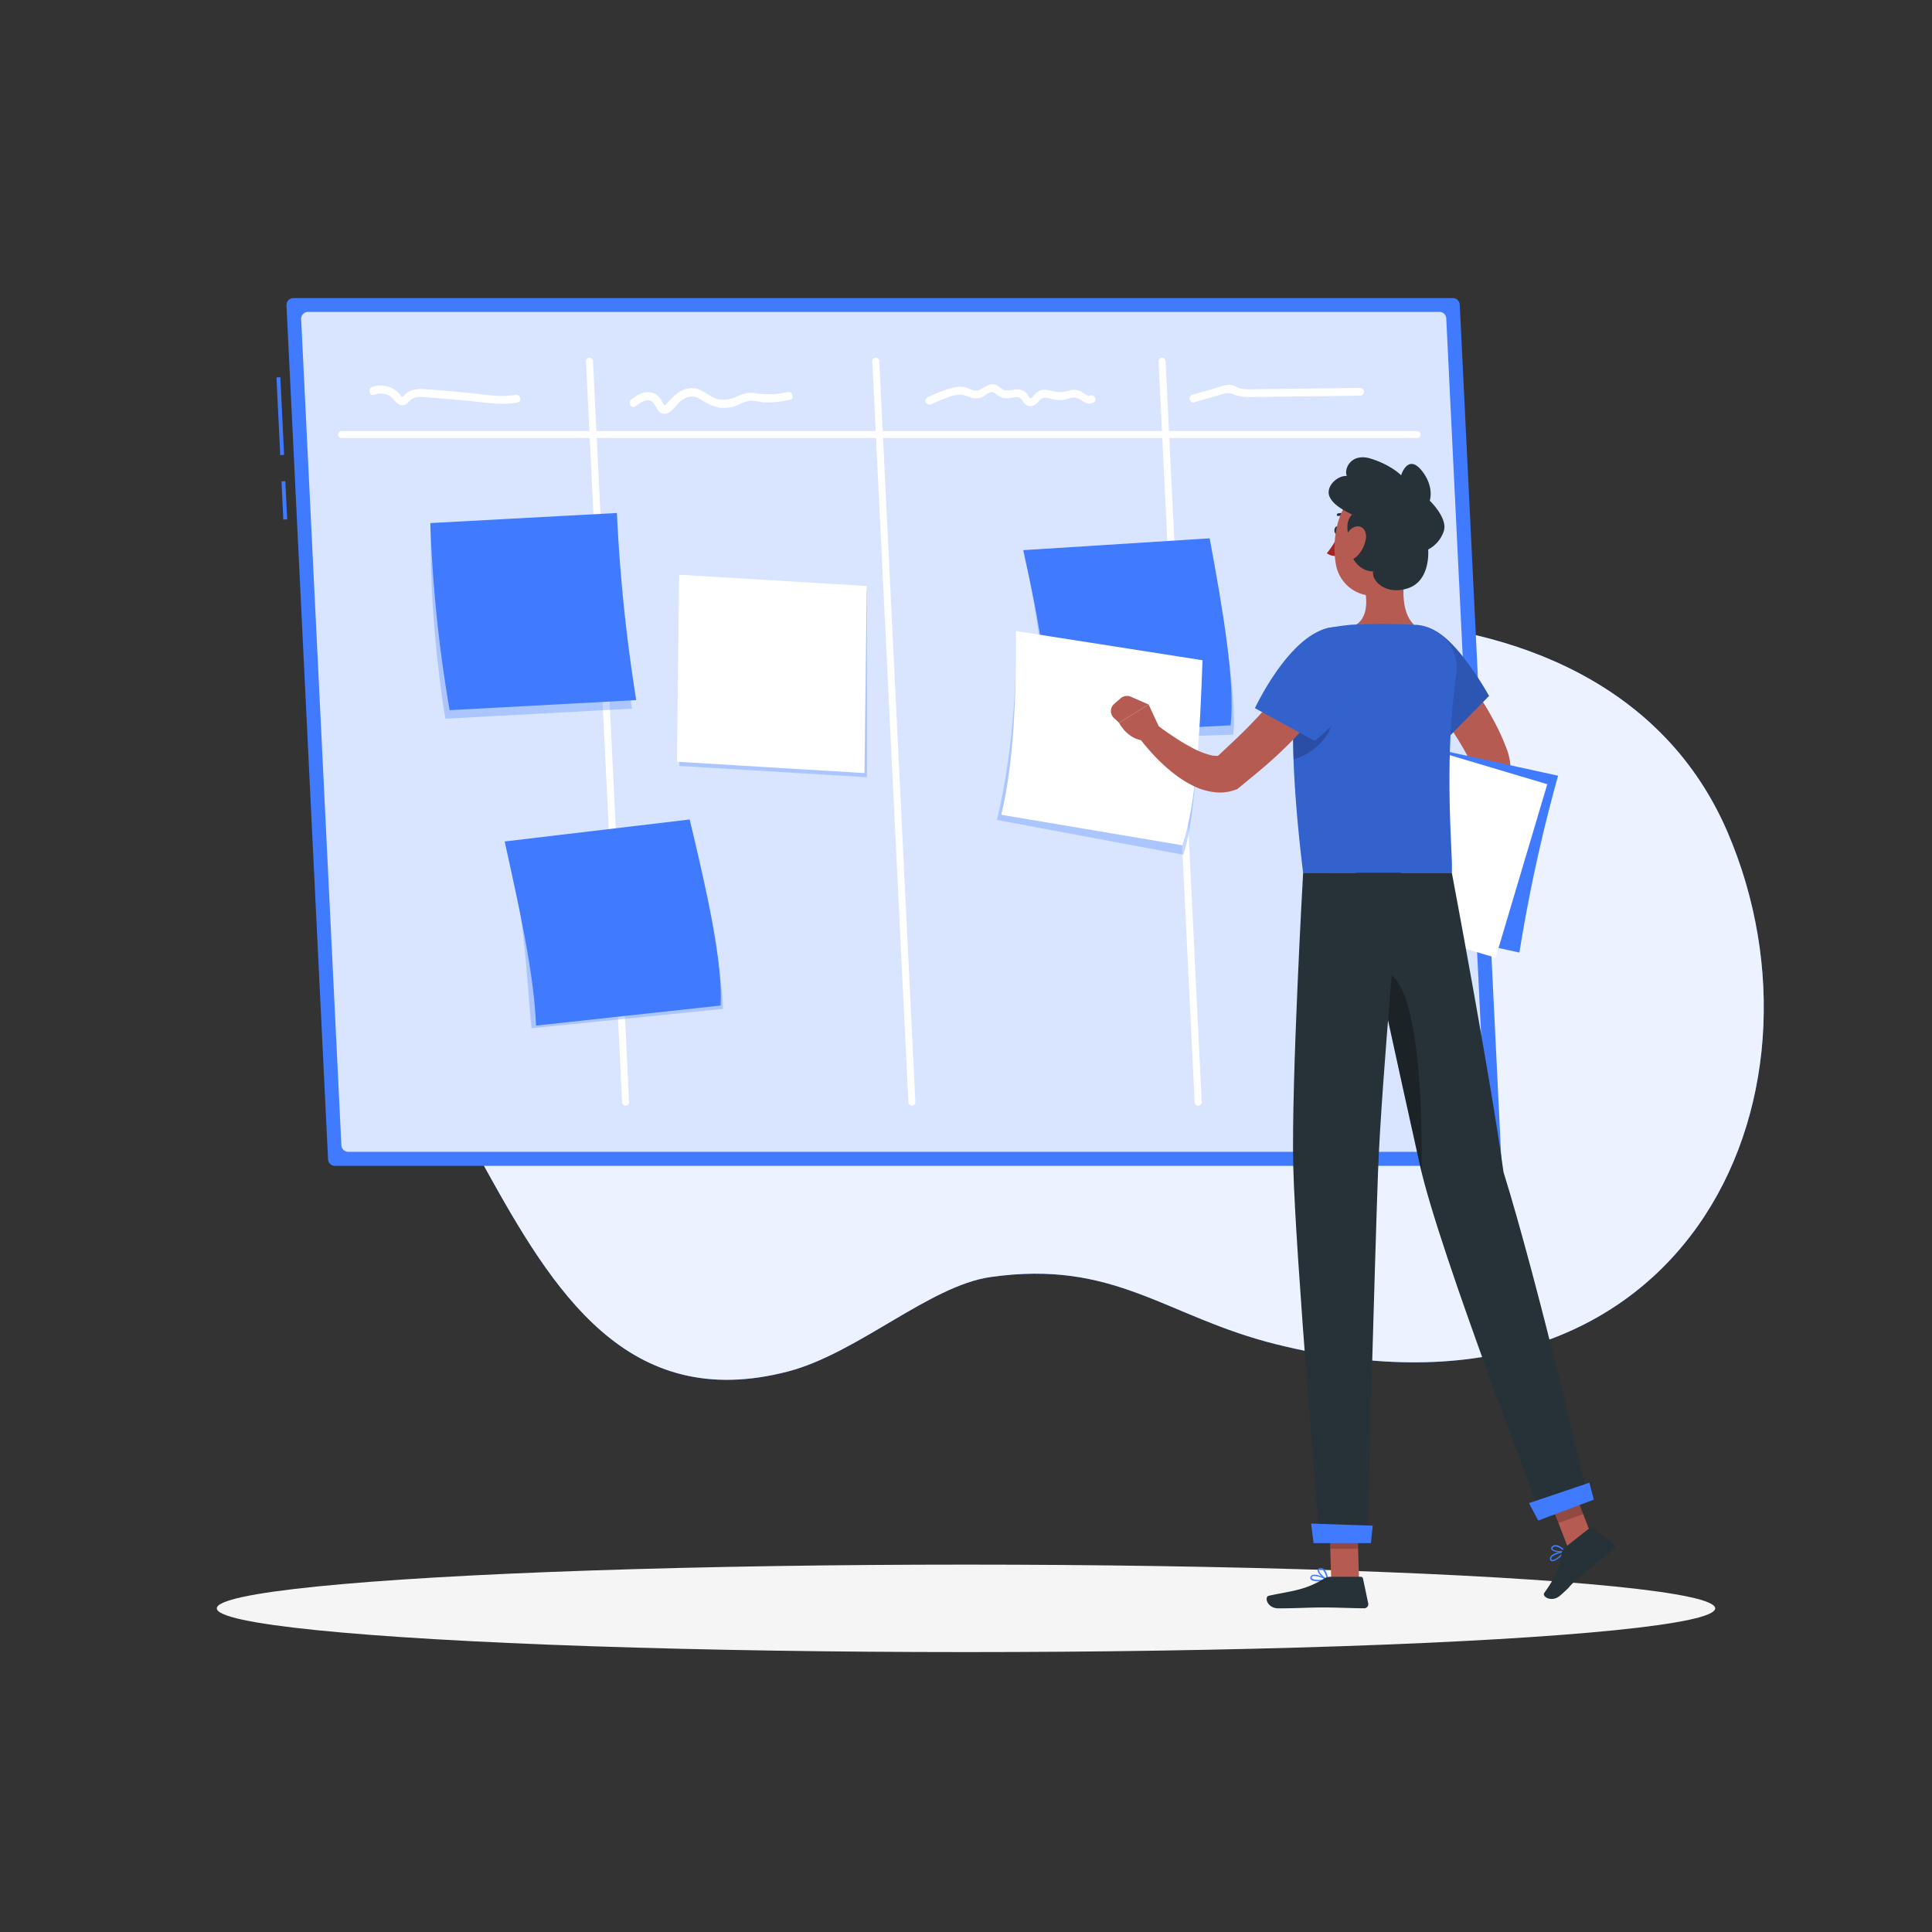 <svg xmlns="http://www.w3.org/2000/svg" viewBox="0 0 500 500"><rect x="0" y="0" width="500" height="500" fill="#333333" stroke="none"/><g id="freepik--background-simple--inject-2"><path d="M447.06,215.29c-32.63-75.84-152.7-61.31-195.73-26-17.09,14-19.64,24.1-45.45,28.81-18.76,3.42-40.28-7.13-59.06-1.36-41.17,12.65-38.13,55.06-21.25,85.56,17.52,31.65,36.72,63.44,78.31,52.65,18-4.67,36.69-22.21,52.45-24.45,32.39-4.61,45.25,10.26,74,17.41C435.92,374.15,476.69,284.17,447.06,215.29Z" style="fill:#407BFF"></path><g style="opacity:0.9"><path d="M447.06,215.29c-32.63-75.84-152.7-61.31-195.73-26-17.09,14-19.64,24.1-45.45,28.81-18.76,3.42-40.28-7.13-59.06-1.36-41.17,12.65-38.13,55.06-21.25,85.56,17.52,31.65,36.72,63.44,78.31,52.65,18-4.67,36.69-22.21,52.45-24.45,32.39-4.61,45.25,10.26,74,17.41C435.92,374.15,476.69,284.17,447.06,215.29Z" style="fill:#fff"></path></g></g><g id="freepik--Shadow--inject-2"><ellipse id="freepik--path--inject-2" cx="250" cy="416.24" rx="193.89" ry="11.32" style="fill:#f5f5f5"></ellipse></g><g id="freepik--Board--inject-2"><rect x="72.03" y="97.65" width="1" height="20.13" transform="translate(-5.15 3.65) rotate(-2.79)" style="fill:#407BFF"></rect><rect x="73.09" y="124.55" width="1" height="9.89" transform="translate(-6.22 3.74) rotate(-2.79)" style="fill:#407BFF"></rect><path d="M386.74,301.72H86.67A1.78,1.78,0,0,1,84.9,300L74.14,79a1.77,1.77,0,0,1,1.77-1.85H376a1.78,1.78,0,0,1,1.78,1.68l10.76,221.08A1.78,1.78,0,0,1,386.74,301.72Z" style="fill:#407BFF"></path><path d="M88.35,296.4,77.94,82.58a1.78,1.78,0,0,1,1.77-1.86H372.52a1.77,1.77,0,0,1,1.77,1.69L384.7,296.23a1.77,1.77,0,0,1-1.77,1.86H90.12A1.78,1.78,0,0,1,88.35,296.4Z" style="fill:#fff;opacity:0.8"></path><path d="M161.9,286.14a.92.92,0,0,1-.91-.86L151.66,93.62a.91.91,0,1,1,1.81-.08l9.34,191.65a.91.91,0,0,1-.87.95Z" style="fill:#fff"></path><path d="M310.08,286.14a.92.92,0,0,1-.91-.86L299.84,93.62a.91.91,0,1,1,1.81-.08L311,285.19a.91.91,0,0,1-.87.95Z" style="fill:#fff"></path><path d="M236,286.14a.92.92,0,0,1-.91-.86L225.75,93.62a.91.91,0,1,1,1.81-.08l9.33,191.65a.9.9,0,0,1-.86.95Z" style="fill:#fff"></path><path d="M366.64,113.37H88.51a.91.91,0,1,1,0-1.81H366.64a.91.91,0,1,1,0,1.81Z" style="fill:#fff"></path><path d="M96.89,102.17a4.47,4.47,0,0,1,4,.34c1,.64,1.61,2,2.87,2.3,1.43.29,1.87-.88,2.88-1.55,1.28-.85,3.23-.47,4.66-.36q5.69.42,11.37,1c3.74.36,7.52,1,11.25.27,1.29-.25.74-2.22-.54-2-3.82.75-7.87-.07-11.7-.44s-7.69-.72-11.55-1a8.63,8.63,0,0,0-3.91.42,4.71,4.71,0,0,0-1.56,1.12c-.16.16-.32.49-.58.45s-.55-.63-.65-.75a6.54,6.54,0,0,0-7.13-1.81c-1.21.48-.69,2.45.54,2Z" style="fill:#fff"></path><path d="M164.41,105.17c1.52-1.14,3.81-2.66,5.06-.38.63,1.14,1.24,2.51,2.81,2.27s2.61-2.19,3.71-3.11c1.64-1.39,3.3-1.8,5.22-.68a13.35,13.35,0,0,0,5,2.23,9.19,9.19,0,0,0,5.06-.81,8.27,8.27,0,0,1,2.93-1,30.32,30.32,0,0,1,3.26.43,26.2,26.2,0,0,0,6.94-.66c1.29-.24.74-2.21-.55-2a21.51,21.51,0,0,1-7.54.43,9,9,0,0,0-2.79-.2,9.57,9.57,0,0,0-2.54.83c-2.09.91-4.11,1.35-6.3.38-1.7-.75-3-2.14-4.92-2.42a6.12,6.12,0,0,0-4.44,1.31,17.57,17.57,0,0,0-2,1.82,9.14,9.14,0,0,1-.89,1c-.5.37-.54.33-.84-.22-.73-1.37-1.43-2.49-3.07-2.82-1.95-.39-3.63.67-5.12,1.79-1,.78,0,2.55,1,1.76Z" style="fill:#fff"></path><path d="M241,104.61c1.19-.56,2.4-1.07,3.64-1.51a12.5,12.5,0,0,1,3.81-1c1.15,0,2.16.66,3.26.9a4,4,0,0,0,2.52-.26c.72-.33,1.46-1.14,2.24-1.27s1.64.9,2.41,1.25a4.52,4.52,0,0,0,2.47.29c.77-.09,1.9-.49,2.62,0s.87,1.36,1.59,1.79a2.13,2.13,0,0,0,2.06.08c.72-.35,1.11-1,1.71-1.52.88-.74,1.9-.33,2.91-.09a7.52,7.52,0,0,0,2.79.26c1.05-.14,2.27-.81,3.33-.6,1.76.35,2.67,2.21,4.63,1.25,1.18-.58.15-2.34-1-1.76-.5.24-1.95-1-2.43-1.24a4.44,4.44,0,0,0-2.7-.16,9.06,9.06,0,0,1-3.3.45,28,28,0,0,0-2.84-.58,3.55,3.55,0,0,0-2.38.66c-.39.29-1.23,1.58-1.74,1.47-.23,0-.6-.81-.74-1a3.24,3.24,0,0,0-.83-.78,3.72,3.72,0,0,0-2.31-.44,7.84,7.84,0,0,1-2.72.19c-.86-.25-1.43-1.09-2.29-1.39-1.94-.67-2.87.92-4.53,1.41-1.07.31-2.17-.45-3.18-.72a6.27,6.27,0,0,0-3.19,0,37.57,37.57,0,0,0-6.81,2.58c-1.18.56-.15,2.32,1,1.76Z" style="fill:#fff"></path><path d="M309.15,104.06l5.45-1.55c.86-.25,1.73-.55,2.6-.74a3.88,3.88,0,0,1,2.48.45,12.58,12.58,0,0,0,4.57.52c1.82,0,3.63,0,5.45-.07L352,102.4a1,1,0,0,0,0-2l-22.77.28c-1.79,0-3.58.06-5.37.07a13,13,0,0,1-2.64-.17c-.82-.18-1.51-.64-2.3-.86-1.49-.41-3.19.39-4.6.8l-5.68,1.62a1,1,0,0,0,.54,2Z" style="fill:#fff"></path><path d="M163.55,183.4,115.26,186a304.31,304.31,0,0,1-3.85-49.21L158.59,135A435.25,435.25,0,0,0,163.55,183.4Z" style="fill:#407BFF;opacity:0.3"></path><path d="M164.65,181.19l-48.29,2.6a357.64,357.64,0,0,1-5-48.42l48.29-2.61A435.66,435.66,0,0,0,164.65,181.19Z" style="fill:#407BFF"></path><polygon points="224.37 201.15 175.82 198.22 175.82 150.1 224.37 153.03 224.37 201.15" style="fill:#407BFF;opacity:0.3"></polygon><polygon points="223.73 200.07 175.19 197.14 175.76 148.74 224.3 151.66 223.73 200.07" style="fill:#fff"></polygon><path d="M270.65,191.72l48.53-1.59c1.2-11.17-4.08-39.24-7-49.22l-47.07,3C269.14,161.61,270.87,178.27,270.65,191.72Z" style="fill:#407BFF;opacity:0.3"></path><path d="M271.48,190.13l47-2.42c1.2-11.16-1.91-29.45-5.42-48.39l-48.24,3.06C268.8,160.1,271.7,176.68,271.48,190.13Z" style="fill:#407BFF"></path><path d="M137.56,266.11l49.54-5c-.13-11.3-5.94-37.54-9.38-47.37L131,219.26C136,236.78,136.18,252.66,137.56,266.11Z" style="fill:#407BFF;opacity:0.3"></path><path d="M138.73,265.42l47.76-5.19c.59-11.24-3.51-29.39-8-48.15l-47.88,5.69C134.46,235.33,138.21,252,138.73,265.42Z" style="fill:#407BFF"></path><path d="M258,212.21l48.22,9c3.62-10.52,4.55-38.77,3.85-49L263,164.84C263.05,182.82,261.11,199.28,258,212.21Z" style="fill:#407BFF;opacity:0.3"></path><path d="M259.13,210.86l46.85,7.9c3.63-10.52,4.55-28.85,5.23-47.89l-48.27-7.56C263,181.29,262.28,197.93,259.13,210.86Z" style="fill:#fff"></path></g><g id="freepik--Character--inject-2"><path d="M372.64,167.28c1,1,1.76,1.9,2.59,2.88s1.63,1.93,2.41,2.92c1.58,2,3.08,4,4.51,6.1s2.79,4.25,4,6.53a56.72,56.72,0,0,1,3.39,7.11l.37.93.09.23.12.35.22.68c.11.44.21.86.3,1.28s.14.8.19,1.19a28.9,28.9,0,0,1,.15,4.3,57.41,57.41,0,0,1-.87,7.74A93.17,93.17,0,0,1,386.26,224L381,222.78c.39-4.7.75-9.5.88-14.12a64.62,64.62,0,0,0-.11-6.72,19.43,19.43,0,0,0-.43-2.92l-.15-.59L381,198l-.57-1.15a78.86,78.86,0,0,0-7.15-11.38c-1.36-1.85-2.79-3.66-4.23-5.46-.72-.91-1.46-1.8-2.2-2.68l-2.2-2.55Z" style="fill:#b65b52"></path><path d="M381.64,220.81,378,224.72l7.12,4.2s2.46-3.27,1.5-6.62Z" style="fill:#b55b52"></path><polygon points="373.26 230.5 380.19 232.93 385.11 228.92 377.99 224.72 373.26 230.5" style="fill:#b55b52"></polygon><path d="M393.22,246.52l-45.77-10a342.17,342.17,0,0,1,10-45.77l45.78,10A415.45,415.45,0,0,0,393.22,246.52Z" style="fill:#407BFF"></path><rect x="347.86" y="195.31" width="46.85" height="46.85" transform="translate(77.87 -96.87) rotate(16.58)" style="fill:#fff"></rect><path d="M346.7,137.28c0,.58-.36,1-.74,1s-.66-.49-.63-1.07.36-1,.74-1S346.73,136.7,346.7,137.28Z" style="fill:#263238"></path><path d="M346.39,138.32a21,21,0,0,1-3,4.85,3.31,3.31,0,0,0,2.74.63Z" style="fill:#a02724"></path><path d="M349,134.15a.36.36,0,0,0,.21-.13.34.34,0,0,0,0-.48,3.37,3.37,0,0,0-3-.65.34.34,0,0,0-.22.43.34.34,0,0,0,.43.22h0a2.65,2.65,0,0,1,2.39.54A.38.38,0,0,0,349,134.15Z" style="fill:#263238"></path><path d="M364.1,145.6c-1.1,5.27-1.81,12.56,1.82,16.07,0,0-1.5,5.34-11.29,5.34-10.75,0-5.11-4.68-5.11-4.68,4.49-1.39,4.52-6.48,3.55-10.57Z" style="fill:#b55b52"></path><path d="M341.33,409.26c-.92,0-1.81-.13-2.11-.54a.65.65,0,0,1,0-.75.84.84,0,0,1,.54-.4c1.2-.32,3.7,1.11,3.8,1.17a.17.17,0,0,1,.09.18.2.2,0,0,1-.14.14A12.86,12.86,0,0,1,341.33,409.26Zm-1.12-1.4a1.57,1.57,0,0,0-.33,0,.55.55,0,0,0-.34.24c-.12.21-.08.32,0,.38.33.46,2.15.47,3.49.28A7.63,7.63,0,0,0,340.21,407.86Z" style="fill:#407BFF"></path><path d="M343.51,409.06h-.07c-.87-.39-2.57-1.95-2.43-2.76,0-.19.18-.43.64-.48a1.23,1.23,0,0,1,1,.29c.9.75,1.07,2.69,1.08,2.77a.24.24,0,0,1-.07.16A.19.19,0,0,1,343.51,409.06Zm-1.72-2.92h-.11c-.3,0-.32.15-.33.19-.09.49,1.07,1.71,1.95,2.24a4,4,0,0,0-.92-2.21A.91.91,0,0,0,341.79,406.14Z" style="fill:#407BFF"></path><polygon points="351.72 408.89 344.52 408.89 344.02 392.23 351.22 392.23 351.72 408.89" style="fill:#b55b52"></polygon><path d="M344.28,408.06h7.86a.62.62,0,0,1,.61.49l1.34,6.39a1.06,1.06,0,0,1-1.06,1.28c-2.83,0-6.92-.21-10.49-.21-4.16,0-6.79.23-11.68.23-2.95,0-3.73-3-2.49-3.26,5.64-1.23,9.27-1.36,14.17-4.36A3.32,3.32,0,0,1,344.28,408.06Z" style="fill:#263238"></path><path d="M368.81,162.53c6.9.08,16.55,17.58,16.55,17.58L374.66,191a25.6,25.6,0,0,1-10.9-11.23C359.68,171.45,361.76,162.46,368.81,162.53Z" style="fill:#407BFF"></path><path d="M368.81,162.53c6.9.08,16.55,17.58,16.55,17.58L374.66,191a25.6,25.6,0,0,1-10.9-11.23C359.68,171.45,361.76,162.46,368.81,162.53Z" style="opacity:0.3"></path><path d="M336.08,170.51c-1.57,7.77-2.7,23.74,1.17,55.35h38.48c.3-5.12-2.18-27.47,1.11-51.47a11.21,11.21,0,0,0-10.49-12.69l-.43,0a143.91,143.91,0,0,0-16.36,0c-1.8.17-3.58.43-5.16.71A10.33,10.33,0,0,0,336.08,170.51Z" style="fill:#407BFF"></path><path d="M336.08,170.51c-1.57,7.77-2.7,23.74,1.17,55.35h38.48c.3-5.12-2.18-27.47,1.11-51.47a11.21,11.21,0,0,0-10.49-12.69l-.43,0a143.91,143.91,0,0,0-16.36,0c-1.8.17-3.58.43-5.16.71A10.33,10.33,0,0,0,336.08,170.51Z" style="opacity:0.2"></path><path d="M344.93,186.52,339.75,183c-5,1.63-5.26,6.49-5,13.51C339.05,195.43,344,191.35,344.93,186.52Z" style="opacity:0.2"></path><polygon points="344.02 392.23 344.28 400.82 351.48 400.82 351.22 392.23 344.02 392.23" style="opacity:0.2"></polygon><path d="M366.1,136.84c-.82,7.1-.94,11.3-4.73,14.81-5.7,5.27-14.31,1.66-15.63-5.52-1.19-6.46.35-17,7.47-19.55A9.62,9.62,0,0,1,366.1,136.84Z" style="fill:#b55b52"></path><path d="M350.94,139.88c-2.21.5-3.21-4.71-1-6.71-2-1-4.89-2.45-5.85-4.63-1.11-2.5,1.89-5.5,4.48-5.37-.84-1.67,1-6.13,6.28-4.45s7.76,4.28,7.76,4.28,1.74-5.78,5.41-1.11c3.25,4.14,2,7.69,2,7.69s4.84,4.59,3.59,8a8.33,8.33,0,0,1-4,4.63s.73,8-5.15,10-9.59-2-9.09-4.34C351.57,148,347.69,143,350.94,139.88Z" style="fill:#263238"></path><path d="M353.5,139.35a8.26,8.26,0,0,1-2.36,4.64c-1.69,1.63-3.25.46-3.38-1.65-.12-1.9.62-5,2.6-5.88S353.77,137.23,353.5,139.35Z" style="fill:#b55b52"></path><polygon points="412.8 399.81 406.4 402.11 400.04 385.64 406.44 383.35 412.8 399.81" style="fill:#b55b52"></polygon><path d="M403.56,403.15c-.72.57-1.5,1-2,.88a.65.65,0,0,1-.44-.6.87.87,0,0,1,.18-.65c.75-1,3.59-1.42,3.71-1.43a.18.18,0,0,1,.18.08.2.2,0,0,1,0,.2A13.28,13.28,0,0,1,403.56,403.15Zm-1.74-.4a.91.91,0,0,0-.24.24.54.54,0,0,0-.11.39c0,.24.13.3.2.32.54.16,2-.95,2.92-1.93A7.55,7.55,0,0,0,401.82,402.75Z" style="fill:#407BFF"></path><path d="M405.15,401.65a.09.09,0,0,1-.06,0c-.92.23-3.22.06-3.61-.67-.09-.17-.13-.44.21-.77a1.24,1.24,0,0,1,.92-.35c1.17,0,2.5,1.45,2.56,1.51a.16.16,0,0,1,0,.16A.15.15,0,0,1,405.15,401.65ZM402,400.42a.27.27,0,0,0-.08.07c-.22.21-.16.32-.14.36.23.43,1.89.68,2.91.56a3.87,3.87,0,0,0-2.09-1.18A.88.88,0,0,0,402,400.42Z" style="fill:#407BFF"></path><path d="M405.18,400.35l6.18-4.86a.66.66,0,0,1,.8,0l5.31,4a1,1,0,0,1,0,1.61c-2.26,1.71-6.62,5.23-9.28,7.59-3.11,2.77-.69.92-4.34,4.17-2.21,2-4.91.36-4.17-.65,3.34-4.62,4.05-7.37,4.49-10.32A2.44,2.44,0,0,1,405.18,400.35Z" style="fill:#263238"></path><path d="M300.07,188.37l-2.81-6.05-7.65,4.73s2.52,5.15,7.74,4.59Z" style="fill:#b55b52"></path><path d="M290.07,180.68l-1.71,1.47a2.46,2.46,0,0,0-.08,3.66l1.33,1.24,7.65-4.73-4.59-2A2.47,2.47,0,0,0,290.07,180.68Z" style="fill:#b55b52"></path><polygon points="400.04 385.64 403.32 394.13 409.72 391.84 406.44 383.35 400.04 385.64" style="opacity:0.2"></polygon><path d="M350.9,225.86s12,55.27,16.6,75.79c5,22.46,31.49,90.77,31.49,90.77l11.62-6.3s-12.43-53.59-21.51-82.82c-3.3-24.16-13.37-77.44-13.37-77.44Z" style="fill:#263238"></path><path d="M395.72,389c-.06,0,2.38,4.51,2.38,4.51l14.38-5.4-1.14-4.39Z" style="fill:#407BFF"></path><path d="M358,251.48c9.06,1.21,10.08,33.12,9.91,51.85-.12-.59-.26-1.15-.37-1.68-2.51-11.21-7.22-32.79-11-50.07A3.31,3.31,0,0,1,358,251.48Z" style="opacity:0.3"></path><path d="M337.25,225.86s-3.06,53.8-2.56,75.74c.52,22.83,6.93,97.56,6.93,97.56h12.19s2-73.4,2.82-95.81c.91-24.44,5.92-77.49,5.92-77.49Z" style="fill:#263238"></path><path d="M339.34,394.3c-.06,0,.62,5.06.62,5.06h14.83l.46-4.51Z" style="fill:#407BFF"></path><path d="M347.62,174.23a78.43,78.43,0,0,1-5.55,8.53,88.78,88.78,0,0,1-6.49,7.69c-2.28,2.43-4.69,4.73-7.16,6.91s-5.05,4.26-7.37,6.17l-.82.68-.68.24a11.27,11.27,0,0,1-5.17.57A16.7,16.7,0,0,1,310.2,204a27.55,27.55,0,0,1-6.29-3.71,45.3,45.3,0,0,1-5-4.52c-.76-.79-1.48-1.62-2.19-2.45s-1.37-1.67-2.06-2.62l3.95-3.69c1.53,1.14,3.18,2.38,4.83,3.44a53.69,53.69,0,0,0,4.94,3,21.86,21.86,0,0,0,4.77,1.94,6.66,6.66,0,0,0,1.89.23,1.8,1.8,0,0,0,.95-.26l-1.49.92c2.44-2.28,4.65-4.32,6.85-6.47s4.27-4.33,6.26-6.58,3.89-4.57,5.64-7,3.37-4.87,4.9-7.37Z" style="fill:#b65b52"></path><path d="M352.74,172.72c-.69,10.35-12.56,19-12.56,19l-15.4-8.45s5.67-12.19,13.31-17.95C347.54,158.25,353.26,164.84,352.74,172.72Z" style="fill:#407BFF"></path><path d="M352.74,172.72c-.69,10.35-12.56,19-12.56,19l-15.4-8.45s5.67-12.19,13.31-17.95C347.54,158.25,353.26,164.84,352.74,172.72Z" style="opacity:0.2"></path></g></svg>